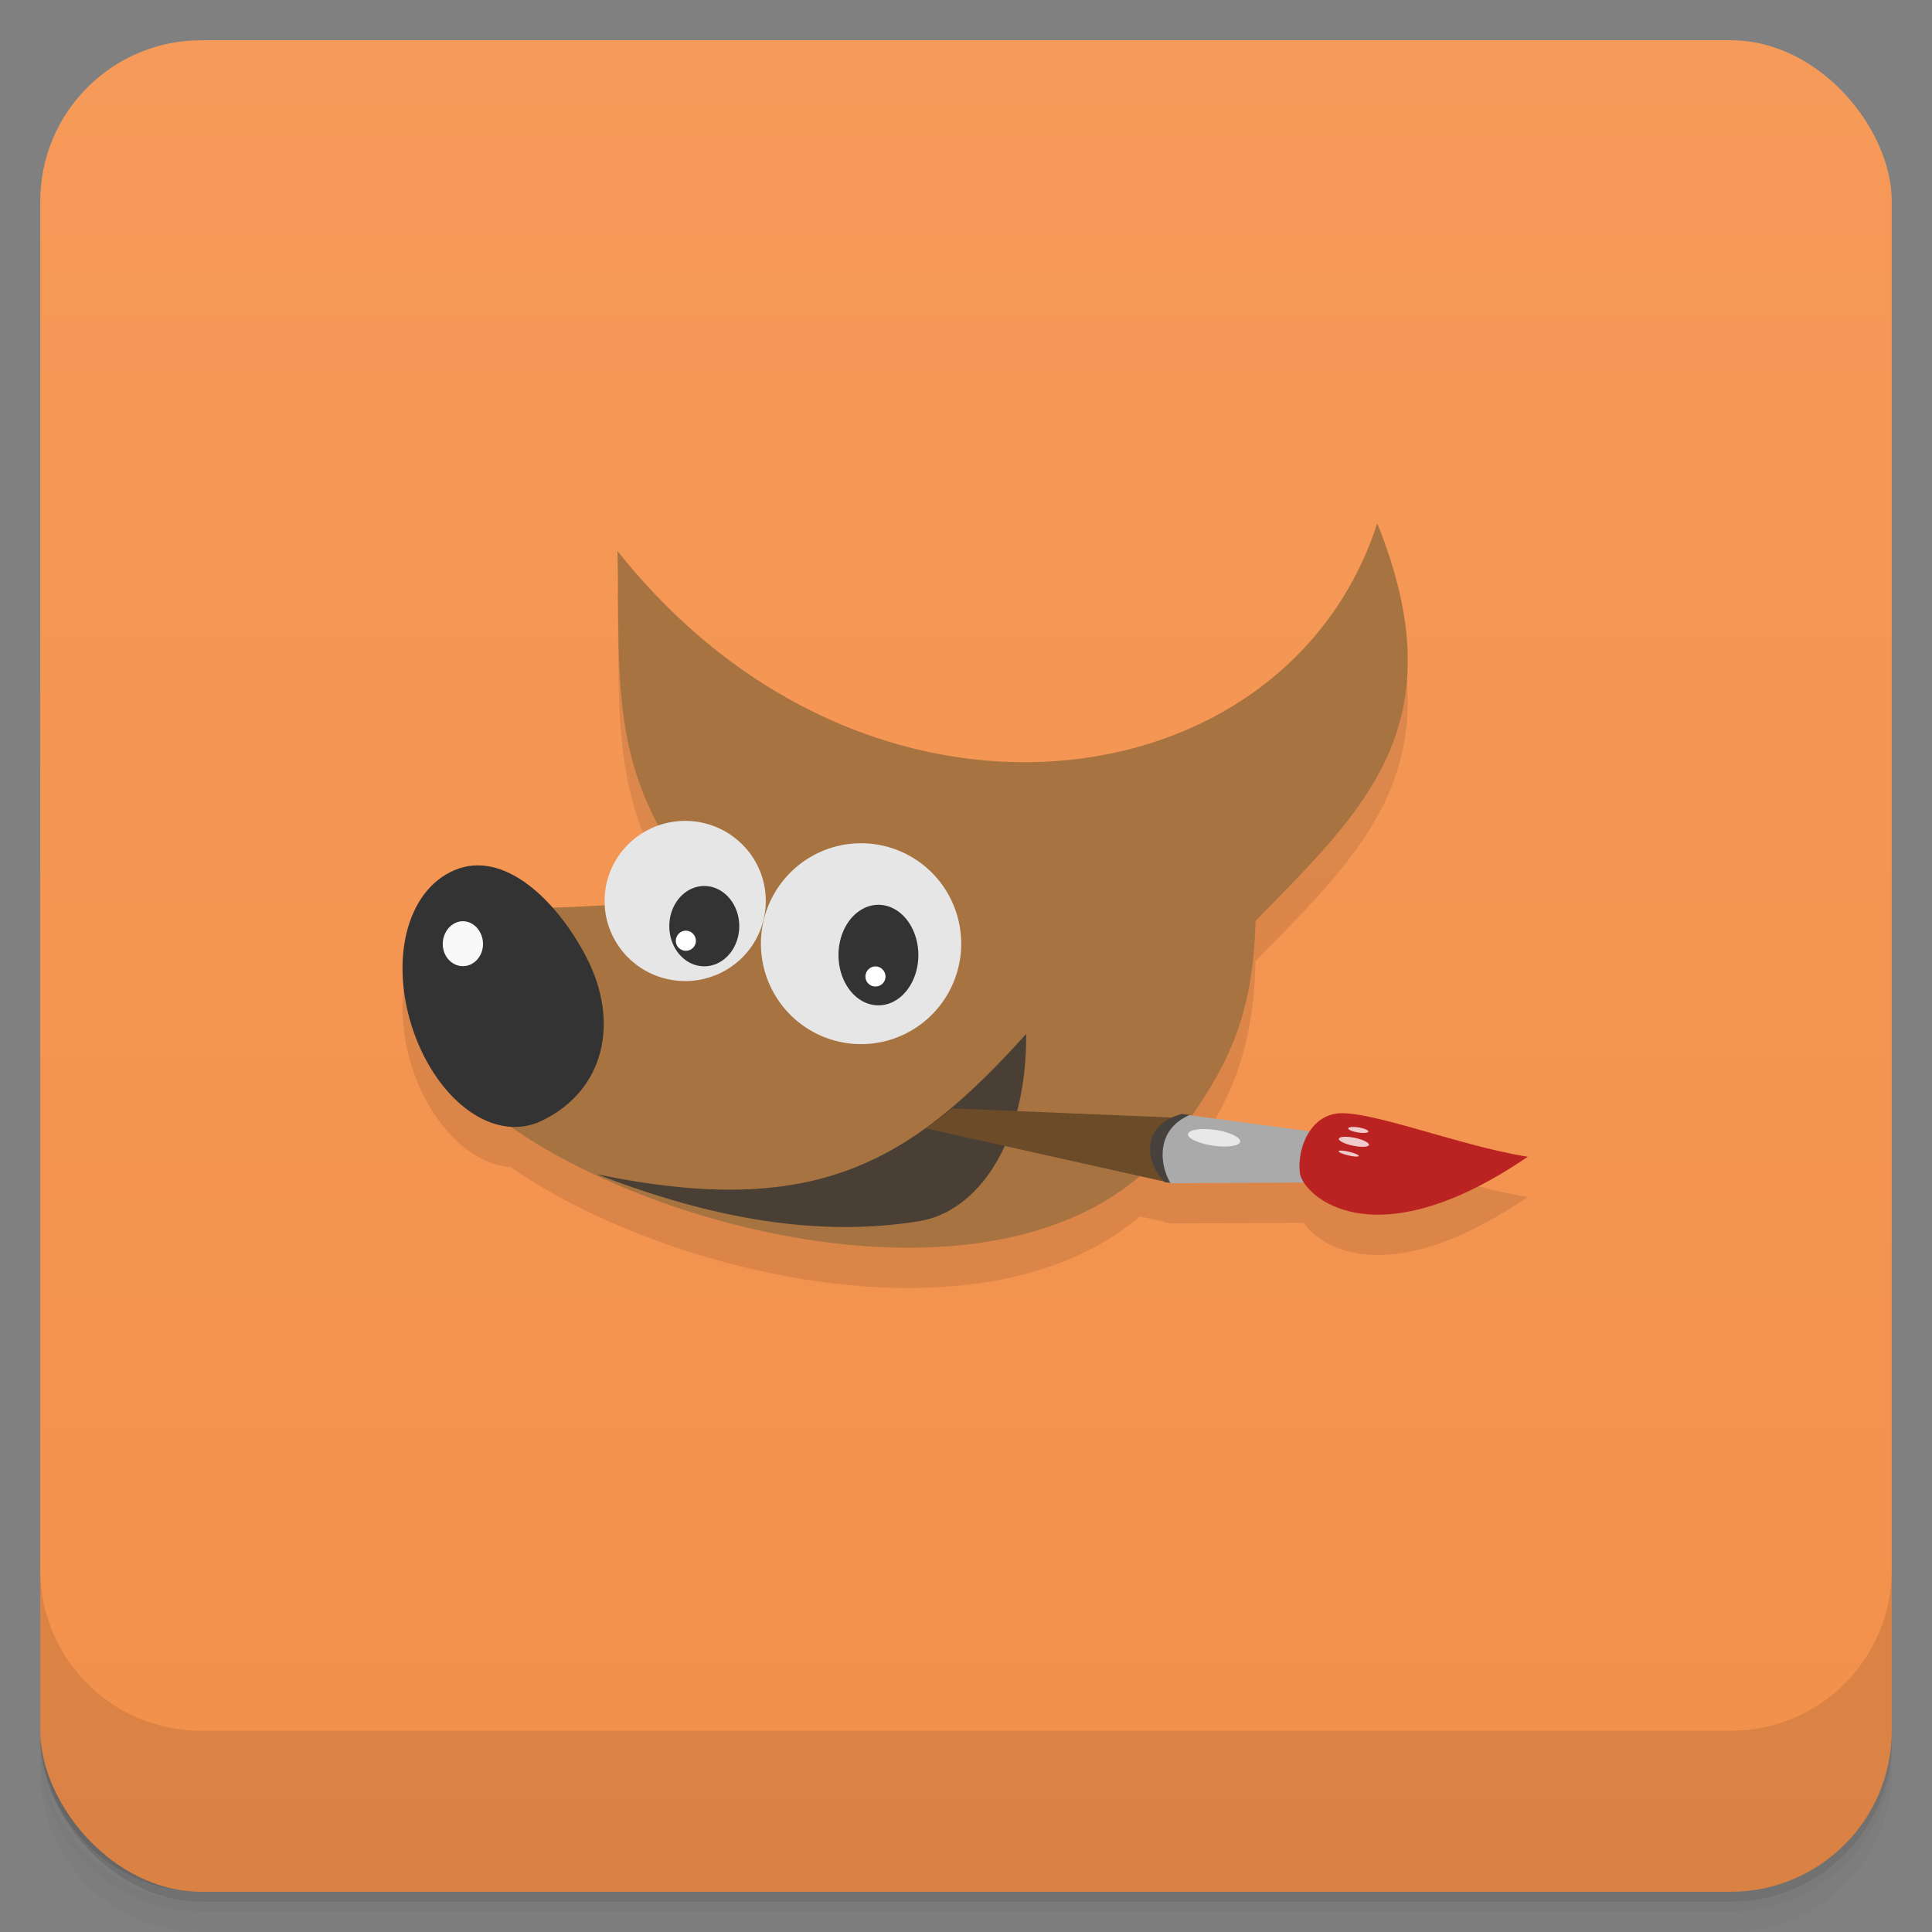 <?xml version="1.0" encoding="UTF-8" standalone="no"?>
<!-- Created with Inkscape (http://www.inkscape.org/) -->

<svg
   xmlns:dc="http://purl.org/dc/elements/1.1/"
   xmlns:cc="http://creativecommons.org/ns#"
   xmlns:rdf="http://www.w3.org/1999/02/22-rdf-syntax-ns#"
   xmlns:svg="http://www.w3.org/2000/svg"
   xmlns="http://www.w3.org/2000/svg"
   xmlns:xlink="http://www.w3.org/1999/xlink"
   xmlns:sodipodi="http://sodipodi.sourceforge.net/DTD/sodipodi-0.dtd"
   xmlns:inkscape="http://www.inkscape.org/namespaces/inkscape"
   width="48"
   height="48"
   id="svg2"
   version="1.1"
   inkscape:version="0.48.4 r9939"
   sodipodi:docname="gimp.svg"
   inkscape:export-filename="/home/me4oslav/Downloads/gimp-new-square.png"
   inkscape:export-xdpi="720"
   inkscape:export-ydpi="720">
  <rect width="100%" height="100%" fill="#808080" stroke="none"/>
  <defs
     id="defs4">
    <linearGradient
       id="linearGradient4069">
      <stop
         style="stop-color:#f2904b;stop-opacity:1;"
         offset="0"
         id="stop4071" />
      <stop
         style="stop-color:#f69a59;stop-opacity:1;"
         offset="1"
         id="stop4073" />
    </linearGradient>
    <linearGradient
       y2="1"
       x2="0"
       y1="47"
       gradientTransform="translate(-46,-1052.364)"
       gradientUnits="userSpaceOnUse"
       id="1"
       xlink:href="#0" />
    <linearGradient
       id="0">
      <stop
         id="stop3004"
         stop-opacity="0" />
      <stop
         id="stop3006"
         offset="1" />
    </linearGradient>
    <linearGradient
       gradientUnits="userSpaceOnUse"
       x2="0"
       y2="40"
       y1="280"
       xlink:href="#2"
       id="3"
       gradientTransform="matrix(.175 0 0 .175 302.8 216)" />
    <linearGradient
       id="2">
      <stop
         id="stop73"
         stop-color="#151515" />
      <stop
         id="stop75"
         stop-color="#222"
         offset="1" />
    </linearGradient>
    <linearGradient
       gradientUnits="userSpaceOnUse"
       x2="0"
       y2="90"
       y1="230"
       xlink:href="#2"
       id="1-9"
       gradientTransform="matrix(.375 0 0 .375 298 16)" />
    <linearGradient
       gradientUnits="userSpaceOnUse"
       x2="0"
       y2="90"
       y1="230"
       xlink:href="#2"
       id="0-3"
       gradientTransform="matrix(.25 0 0 .25 300 132)" />
    <clipPath
       id="clipPath66">
      <rect
         id="rect68"
         color="#bebebe"
         height="20"
         rx="4"
         y="78"
         x="434"
         width="20" />
    </clipPath>
    <clipPath
       id="clipPath62">
      <rect
         id="rect64"
         color="#bebebe"
         height="22"
         rx="4"
         y="77"
         x="433"
         width="22" />
    </clipPath>
    <clipPath
       id="clipPath58">
      <rect
         id="rect60"
         color="#bebebe"
         height="22"
         rx="5"
         y="77"
         x="433"
         width="22" />
    </clipPath>
    <clipPath
       id="clipPath54">
      <rect
         id="rect56"
         color="#bebebe"
         height="30"
         rx="6"
         y="29"
         x="433"
         width="30" />
    </clipPath>
    <clipPath
       id="clipPath50">
      <rect
         style="fill:url(#0-3)"
         id="rect52"
         color="#bebebe"
         fill="url(#0)"
         transform="matrix(0 -1 1 0 0 0)"
         height="60"
         rx="12.5"
         y="142"
         x="306"
         width="60" />
    </clipPath>
    <clipPath
       id="clipPath46">
      <rect
         style="fill:url(#1-9)"
         id="rect48"
         color="#bebebe"
         fill="url(#1)"
         height="90"
         rx="18.75"
         y="31"
         x="307"
         width="90" />
    </clipPath>
    <clipPath
       id="clipPath42">
      <rect
         id="rect44"
         color="#bebebe"
         fill="#6d6d6d"
         opacity="0.2"
         height="30"
         rx="4"
         y="29"
         x="433"
         width="30" />
    </clipPath>
    <clipPath
       id="clipPath38">
      <rect
         id="rect40"
         color="#bebebe"
         fill="#6d6d6d"
         opacity="0.2"
         height="22"
         rx="3"
         y="77"
         x="433"
         width="22" />
    </clipPath>
    <clipPath
       id="clipPath34">
      <path
         id="path36"
         d="m 144,70 c -49.706,0 -90,40.294 -90,90 0,49.706 40.294,90 90,90 49.706,0 90,-40.294 90,-90 0,-49.706 -40.294,-90 -90,-90 z m 0,32.188 c 32.033,0 58,25.967 58,58 0,32.033 -25.967,58 -58,58 -32.033,0 -58,-25.967 -58,-58 0,-32.033 25.967,-58 58,-58 z" />
    </clipPath>
    <clipPath
       id="clipPath30">
      <rect
         id="rect32"
         color="#bebebe"
         height="16"
         rx="3"
         y="116"
         x="432"
         width="16" />
    </clipPath>
    <clipPath
       id="clipPath26">
      <path
         id="path28"
         d="m 145,215 c 33.137,0 60,-26.863 60,-60 0,-33.137 -26.863,-60 -60,-60 -33.137,0 -60,26.863 -60,60 0,12.507 3.829,24.106 10.375,33.719 L 89,211 111.281,204.625 C 120.894,211.172 132.493,215 145,215 z" />
    </clipPath>
    <clipPath
       id="clipPath22">
      <path
         id="path24"
         d="m 152,204 a 8,8 0 1 1 -16,0 8,8 0 1 1 16,0 z" />
    </clipPath>
    <clipPath
       id="clipPath18">
      <path
         id="path20"
         d="m 98.031,23.191 c -41.492,1.052 -74.844,35.068 -74.844,76.812 0,42.407 34.406,76.812 76.812,76.812 42.407,0 76.812,-34.406 76.812,-76.812 0,-42.407 -34.406,-76.812 -76.812,-76.812 -0.663,0 -1.31,-0.017 -1.969,0 z M 100,50.66 c 27.245,0 49.344,22.099 49.344,49.344 -1e-5,27.245 -22.099,49.344 -49.344,49.344 -27.245,-1e-5 -49.344,-22.099 -49.344,-49.344 0,-27.245 22.099,-49.344 49.344,-49.344 z" />
    </clipPath>
    <clipPath
       id="clipPath14">
      <rect
         id="rect16"
         color="#bebebe"
         fill="#6d6d6d"
         opacity="0.2"
         height="16"
         rx="2"
         y="116"
         x="432"
         width="16" />
    </clipPath>
    <clipPath
       id="clipPath10">
      <rect
         id="rect12"
         color="#bebebe"
         fill="#986767"
         height="240"
         rx="50"
         y="36"
         x="24"
         width="240" />
    </clipPath>
    <clipPath
       id="clipPath6">
      <rect
         id="rect8"
         color="#bebebe"
         fill="url(#3)"
         transform="rotate(90)"
         height="42"
         rx="9"
         y="223"
         x="307"
         width="42" />
    </clipPath>
    <linearGradient
       inkscape:collect="always"
       xlink:href="#linearGradient3672"
       id="linearGradient4109"
       gradientUnits="userSpaceOnUse"
       x1="71.656"
       y1="62.66"
       x2="87.062"
       y2="62.66" />
    <linearGradient
       id="linearGradient3672">
      <stop
         id="stop3674"
         style="stop-color:#ffffff;stop-opacity:0"
         offset="0" />
      <stop
         id="stop3676"
         style="stop-color:#ffffff;stop-opacity:0"
         offset="0.3" />
      <stop
         id="stop3678"
         style="stop-color:#ffffff;stop-opacity:0.612"
         offset="0.5" />
      <stop
         id="stop3680"
         style="stop-color:#ffffff;stop-opacity:0"
         offset="0.753" />
      <stop
         id="stop3682"
         style="stop-color:#ffffff;stop-opacity:0"
         offset="1" />
    </linearGradient>
    <filter
       color-interpolation-filters="sRGB"
       inkscape:collect="always"
       id="filter3950">
      <feGaussianBlur
         inkscape:collect="always"
         stdDeviation="0.19"
         id="feGaussianBlur3952" />
    </filter>
    <linearGradient
       id="linearGradient3216">
      <stop
         id="stop3218"
         offset="0"
         style="stop-color:#6b6b6b;stop-opacity:1;" />
      <stop
         id="stop3220"
         offset="1"
         style="stop-color:#000000;stop-opacity:1;" />
    </linearGradient>
    <linearGradient
       id="linearGradient10287">
      <stop
         id="stop10289"
         offset="0"
         style="stop-color:#e1e0e0;stop-opacity:1;" />
      <stop
         style="stop-color:#3d3d3d;stop-opacity:1;"
         offset="0.5"
         id="stop4127" />
      <stop
         id="stop10291"
         offset="1"
         style="stop-color:#828282;stop-opacity:1;" />
    </linearGradient>
    <linearGradient
       id="linearGradient10279">
      <stop
         id="stop10281"
         offset="0"
         style="stop-color:#19140c;stop-opacity:1;" />
      <stop
         style="stop-color:#795d3b;stop-opacity:1;"
         offset="0.5"
         id="stop4148" />
      <stop
         id="stop10283"
         offset="1"
         style="stop-color:#9c794c;stop-opacity:1;" />
    </linearGradient>
    <linearGradient
       inkscape:collect="always"
       xlink:href="#linearGradient4990"
       id="linearGradient4092"
       gradientUnits="userSpaceOnUse"
       gradientTransform="matrix(0.134,-0.055,0.051,0.143,12.593,0.204)"
       x1="202.592"
       y1="424.376"
       x2="188.042"
       y2="371.451" />
    <linearGradient
       id="linearGradient4990">
      <stop
         style="stop-color:#808080;stop-opacity:1;"
         offset="0"
         id="stop4992" />
      <stop
         style="stop-color:#000000;stop-opacity:0;"
         offset="1"
         id="stop4994" />
    </linearGradient>
    <filter
       color-interpolation-filters="sRGB"
       inkscape:collect="always"
       id="filter3909"
       x="-0.127"
       width="1.253"
       y="-0.13"
       height="1.261">
      <feGaussianBlur
         inkscape:collect="always"
         stdDeviation="0.635"
         id="feGaussianBlur3911" />
    </filter>
    <linearGradient
       id="linearGradient4121">
      <stop
         style="stop-color:#2a2115;stop-opacity:1;"
         offset="0"
         id="stop4123" />
      <stop
         style="stop-color:#653c2e;stop-opacity:1;"
         offset="1"
         id="stop4125" />
    </linearGradient>
    <linearGradient
       id="linearGradient3387">
      <stop
         id="stop3389"
         offset="0"
         style="stop-color:#6b6b6b;stop-opacity:1;" />
      <stop
         id="stop3391"
         offset="1"
         style="stop-color:#000000;stop-opacity:1;" />
    </linearGradient>
    <linearGradient
       id="linearGradient3394">
      <stop
         id="stop3396"
         offset="0"
         style="stop-color:#6b6b6b;stop-opacity:1;" />
      <stop
         id="stop3398"
         offset="1"
         style="stop-color:#000000;stop-opacity:1;" />
    </linearGradient>
    <linearGradient
       id="linearGradient3200">
      <stop
         id="stop3202"
         offset="0"
         style="stop-color:#fefefe;stop-opacity:1;" />
      <stop
         id="stop3204"
         offset="1"
         style="stop-color:#e2e2e2;stop-opacity:1;" />
    </linearGradient>
    <filter
       color-interpolation-filters="sRGB"
       inkscape:collect="always"
       id="filter3960">
      <feGaussianBlur
         inkscape:collect="always"
         stdDeviation="1.935"
         id="feGaussianBlur3962" />
    </filter>
    <linearGradient
       id="linearGradient3407">
      <stop
         id="stop3409"
         offset="0"
         style="stop-color:#fefefe;stop-opacity:1;" />
      <stop
         id="stop3411"
         offset="1"
         style="stop-color:#e2e2e2;stop-opacity:1;" />
    </linearGradient>
    <linearGradient
       id="linearGradient3418">
      <stop
         id="stop3420"
         offset="0"
         style="stop-color:#6b6b6b;stop-opacity:1;" />
      <stop
         id="stop3422"
         offset="1"
         style="stop-color:#000000;stop-opacity:1;" />
    </linearGradient>
    <linearGradient
       inkscape:collect="always"
       xlink:href="#linearGradient3176"
       id="linearGradient4107"
       gradientUnits="userSpaceOnUse"
       gradientTransform="matrix(0.17,0,0,0.17,-15.617,-18.086)"
       x1="325.537"
       y1="295.213"
       x2="441.542"
       y2="414.019" />
    <linearGradient
       id="linearGradient3176">
      <stop
         id="stop3178"
         offset="0"
         style="stop-color:#a77341;stop-opacity:1;" />
      <stop
         id="stop3180"
         offset="1"
         style="stop-color:#3d3024;stop-opacity:1;" />
    </linearGradient>
    <linearGradient
       inkscape:collect="always"
       xlink:href="#linearGradient4069"
       id="linearGradient4075"
       x1="24"
       y1="1051.36"
       x2="24"
       y2="1005.36"
       gradientUnits="userSpaceOnUse" />
  </defs>
  <sodipodi:namedview
     id="base"
     pagecolor="#ffffff"
     bordercolor="#666666"
     borderopacity="1.0"
     inkscape:pageopacity="0.0"
     inkscape:pageshadow="2"
     inkscape:zoom="10.608016"
     inkscape:cx="37.705075"
     inkscape:cy="21.415075"
     inkscape:document-units="px"
     inkscape:current-layer="layer2"
     showgrid="false"
     inkscape:window-width="1920"
     inkscape:window-height="1023"
     inkscape:window-x="0"
     inkscape:window-y="28"
     inkscape:window-maximized="1">
    <inkscape:grid
       type="xygrid"
       id="grid3933"
       empspacing="5"
       visible="true"
       enabled="true"
       snapvisiblegridlinesonly="true" />
  </sodipodi:namedview>
  <g
     inkscape:groupmode="layer"
     id="layer3"
     inkscape:label="Shadow"
     sodipodi:insensitive="true">
    <g
       transform="translate(0,-1004.362)"
       id="g3804">
      <path
         id="path3806"
         d="m 5,1006.362 c -2.216,0 -4,1.784 -4,4 l 0,37.25 c 0,2.216 1.784,4 4,4 l 38,0 c 2.216,0 4,-1.784 4,-4 l 0,-37.25 c 0,-2.216 -1.784,-4 -4,-4 l -38,0 z m -4,41.5 0,0.5 c 0,2.216 1.784,4 4,4 l 38,0 c 2.216,0 4,-1.784 4,-4 l 0,-0.5 c 0,2.216 -1.784,4 -4,4 l -38,0 c -2.216,0 -4,-1.784 -4,-4 z"
         inkscape:connector-curvature="0"
         style="opacity:0.02" />
      <path
         id="path3808"
         d="m 1,1047.612 0,0.25 c 0,2.216 1.784,4 4,4 l 38,0 c 2.216,0 4,-1.784 4,-4 l 0,-0.25 c 0,2.216 -1.784,4 -4,4 l -38,0 c -2.216,0 -4,-1.784 -4,-4 z"
         inkscape:connector-curvature="0"
         style="opacity:0.05" />
      <rect
         id="rect3810"
         rx="4"
         y="1005.61"
         x="1"
         height="46"
         width="46"
         style="opacity:0.1" />
    </g>
  </g>
  <g
     inkscape:label="Background"
     inkscape:groupmode="layer"
     id="layer1"
     transform="translate(0,-1004.362)">
    <g
       id="g2987"
       transform="translate(0,0.002)"
       style="fill:url(#linearGradient4075);fill-opacity:1">
      <rect
         id="rect2989"
         width="46"
         height="46"
         x="1"
         y="1005.36"
         rx="4"
         style="fill:url(#linearGradient4075);fill-opacity:1" />
    </g>
    <g
       id="g3790">
      <path
         id="path3792"
         d="m 1,1043.362 0,4 c 0,2.216 1.784,4 4,4 l 38,0 c 2.216,0 4,-1.784 4,-4 l 0,-4 c 0,2.216 -1.784,4 -4,4 l -38,0 c -2.216,0 -4,-1.784 -4,-4 z"
         inkscape:connector-curvature="0"
         style="opacity:0.1" />
    </g>
  </g>
  <g
     inkscape:groupmode="layer"
     id="layer2"
     inkscape:label="Symbol">
    <g
       id="g4113"
       style="fill:#000000;fill-opacity:1;opacity:0.1"
       transform="translate(0,1)">
      <path
         inkscape:connector-curvature="0"
         sodipodi:nodetypes="cccccccc"
         id="path4077"
         d="M 15.341,13.689 C 21.518,21.485 31.949,20.042 34.217,13 c 2.01,5 -0.31,7.096 -3.022,9.879 -0.065,2.486 -0.758,3.719 -1.917,5.308 -4.285,5.896 -17.308,1.247 -18.537,-2.359 l 1.363,-3.221 c 2.33,-0.074 3.125,-0.1 5.499,-0.307 -2.546,-2.951 -2.184,-5.25 -2.262,-8.611 z"
         style="color:#000000;fill:#000000;fill-opacity:1;fill-rule:nonzero;stroke:none;stroke-width:2.7;marker:none;visibility:visible;display:inline;overflow:visible" />
      <path
         inkscape:connector-curvature="0"
         sodipodi:nodetypes="cssss"
         id="path4079"
         d="m 14.574,23.794 c 0.821,1.591 0.456,3.287 -1.103,4.046 -1.194,0.582 -2.595,-0.49 -3.195,-2.207 -0.6,-1.718 -0.204,-3.5 1.021,-4.016 1.224,-0.516 2.544,0.755 3.278,2.177 z"
         style="color:#000000;fill:#000000;fill-opacity:1;fill-rule:nonzero;stroke:none;stroke-width:2.7;marker:none;visibility:visible;display:inline;overflow:visible" />
      <path
         transform="matrix(0.066,0,0,0.063,-1.049,-0.387)"
         d="m 304.169,361.453 c 0,17.444 -13.585,31.586 -30.342,31.586 -16.758,0 -30.342,-14.141 -30.342,-31.586 0,-17.444 13.585,-31.586 30.342,-31.586 16.758,0 30.342,14.141 30.342,31.586 z"
         sodipodi:ry="31.585835"
         sodipodi:rx="30.342299"
         sodipodi:cy="361.45312"
         sodipodi:cx="273.82681"
         id="path4081"
         style="color:#000000;fill:#000000;fill-opacity:1;fill-rule:nonzero;stroke:none;stroke-width:2.7;marker:none;visibility:visible;display:inline;overflow:visible"
         sodipodi:type="arc" />
      <path
         sodipodi:type="arc"
         style="color:#000000;fill:#000000;fill-opacity:1;fill-rule:nonzero;stroke:none;stroke-width:2.7;marker:none;visibility:visible;display:inline;overflow:visible"
         id="path4083"
         sodipodi:cx="273.82681"
         sodipodi:cy="361.45312"
         sodipodi:rx="30.342299"
         sodipodi:ry="31.585835"
         d="m 304.169,361.453 c 0,17.444 -13.585,31.586 -30.342,31.586 -16.758,0 -30.342,-14.141 -30.342,-31.586 0,-17.444 13.585,-31.586 30.342,-31.586 16.758,0 30.342,14.141 30.342,31.586 z"
         transform="matrix(0.082,0,0,0.079,-1.061,-5.109)" />
      <path
         d="m 295.449,368.608 c 0,9.033 -6.378,16.355 -14.245,16.355 -7.867,0 -14.245,-7.322 -14.245,-16.355 0,-9.033 6.378,-16.355 14.245,-16.355 7.867,0 14.245,7.322 14.245,16.355 z"
         sodipodi:ry="16.355227"
         sodipodi:rx="14.244876"
         sodipodi:cy="368.60815"
         sodipodi:cx="281.20441"
         id="path4085"
         style="color:#000000;fill:#000000;fill-opacity:1;fill-rule:nonzero;stroke:none;stroke-width:2.7;marker:none;visibility:visible;display:inline;overflow:visible"
         sodipodi:type="arc"
         transform="matrix(0.061,0,0,0.061,0.344,0.525)" />
      <path
         transform="matrix(0.06,0,0,0.067,0.383,-1.781)"
         d="m 373.884,380.743 c 0,10.295 -7.401,18.641 -16.531,18.641 -9.13,0 -16.531,-8.346 -16.531,-18.641 0,-10.295 7.401,-18.641 16.531,-18.641 9.13,0 16.531,8.346 16.531,18.641 z"
         sodipodi:ry="18.641443"
         sodipodi:rx="16.53109"
         sodipodi:cy="380.74268"
         sodipodi:cx="357.35294"
         id="path4087"
         style="color:#000000;fill:#000000;fill-opacity:1;fill-rule:nonzero;stroke:none;stroke-width:2.7;marker:none;visibility:visible;display:inline;overflow:visible"
         sodipodi:type="arc" />
      <path
         inkscape:connector-curvature="0"
         sodipodi:nodetypes="ccsc"
         id="path4089"
         d="m 14.832,29.174 c 5.409,1.121 7.772,-0.272 10.663,-3.487 0.021,2.733 -1.233,4.417 -2.642,4.649 -2.486,0.41 -5.14,-0.042 -8.02,-1.162 z"
         style="opacity:0.8;color:#000000;fill:#000000;fill-opacity:1;fill-rule:nonzero;stroke:none;stroke-width:2.7;marker:none;visibility:visible;display:inline;overflow:visible" />
      <path
         inkscape:connector-curvature="0"
         sodipodi:nodetypes="ccccc"
         id="path4091"
         d="m 23.668,27.538 5.824,0.243 -0.392,1.614 -6.094,-1.361 c 0.225,-0.158 0.43,-0.335 0.661,-0.496 z"
         style="color:#000000;fill:#000000;fill-opacity:1;fill-rule:nonzero;stroke:none;stroke-width:2.7;marker:none;visibility:visible;display:inline;overflow:visible" />
      <path
         inkscape:connector-curvature="0"
         style="color:#000000;fill:#000000;fill-opacity:1;fill-rule:nonzero;stroke:none;stroke-width:2.7;marker:none;visibility:visible;display:inline;overflow:visible"
         d="m 32.655,28.123 -3.163,-0.424 c 0,0 -0.689,0.143 -0.78,0.719 -0.091,0.579 0.375,0.978 0.375,0.978 l 3.474,-0.016 0.093,-1.257 z"
         id="path4093"
         sodipodi:nodetypes="cczccc" />
      <path
         sodipodi:type="inkscape:offset"
         inkscape:radius="0"
         inkscape:original="M 74.625 59 C 72.779123 59.0552 71.701186 61.078184 71.65625 62.53125 C 71.61131 63.941945 75.402899 69.29846 87.0625 64.09375 C 82.63478 62.596657 76.641133 58.901135 74.625 59 z "
         style="color:#000000;fill:#000000;fill-opacity:1;fill-rule:nonzero;stroke:none;stroke-width:2.7;marker:none;visibility:visible;display:inline;overflow:visible"
         id="path4095"
         d="m 74.625,59 c -1.846,0.055 -2.924,2.078 -2.969,3.531 -0.045,1.411 3.747,6.767 15.406,1.562 C 82.635,62.597 76.641,58.901 74.625,59 z"
         transform="matrix(0.361,-0.064,0.063,0.365,2.49,10.917)" />
      <path
         sodipodi:type="inkscape:offset"
         inkscape:radius="0"
         inkscape:original="M 15.6875 43.78125 C 15.000995 43.78125 14.4375 44.339899 14.4375 45 C 14.4375 45.660101 15.000995 46.1875 15.6875 46.1875 C 16.374005 46.1875 16.9375 45.660101 16.9375 45 C 16.9375 44.339899 16.374005 43.78125 15.6875 43.78125 z "
         style="fill:#000000;fill-opacity:1;stroke:none"
         id="path4097"
         d="m 15.688,43.781 c -0.687,0 -1.25,0.559 -1.25,1.219 0,0.66 0.563,1.188 1.25,1.188 0.687,0 1.25,-0.527 1.25,-1.188 0,-0.66 -0.563,-1.219 -1.25,-1.219 z"
         transform="matrix(0.4,0,0,0.464,5.225,2.573)" />
      <path
         transform="matrix(0.2,0,0,0.208,13.902,14.015)"
         d="m 15.688,43.781 c -0.687,0 -1.25,0.559 -1.25,1.219 0,0.66 0.563,1.188 1.25,1.188 0.687,0 1.25,-0.527 1.25,-1.188 0,-0.66 -0.563,-1.219 -1.25,-1.219 z"
         id="path4099"
         style="fill:#000000;fill-opacity:1;stroke:none"
         inkscape:original="M 15.6875 43.78125 C 15.000995 43.78125 14.4375 44.339899 14.4375 45 C 14.4375 45.660101 15.000995 46.1875 15.6875 46.1875 C 16.374005 46.1875 16.9375 45.660101 16.9375 45 C 16.9375 44.339899 16.374005 43.78125 15.6875 43.78125 z "
         inkscape:radius="0"
         sodipodi:type="inkscape:offset" />
      <path
         sodipodi:type="inkscape:offset"
         inkscape:radius="0"
         inkscape:original="M 15.6875 43.78125 C 15.000995 43.78125 14.4375 44.339899 14.4375 45 C 14.4375 45.660101 15.000995 46.1875 15.6875 46.1875 C 16.374005 46.1875 16.9375 45.660101 16.9375 45 C 16.9375 44.339899 16.374005 43.78125 15.6875 43.78125 z "
         style="fill:#000000;fill-opacity:1;stroke:none"
         id="path4101"
         d="m 15.688,43.781 c -0.687,0 -1.25,0.559 -1.25,1.219 0,0.66 0.563,1.188 1.25,1.188 0.687,0 1.25,-0.527 1.25,-1.188 0,-0.66 -0.563,-1.219 -1.25,-1.219 z"
         transform="matrix(0.2,0,0,0.208,18.613,14.903)" />
      <path
         transform="matrix(0.3,0.06,-0.009,0.083,29.336,23.692)"
         d="m 15.688,43.781 c -0.687,0 -1.25,0.559 -1.25,1.219 0,0.66 0.563,1.188 1.25,1.188 0.687,0 1.25,-0.527 1.25,-1.188 0,-0.66 -0.563,-1.219 -1.25,-1.219 z"
         id="path4103"
         style="opacity:0.764;fill:#000000;fill-opacity:1;stroke:none"
         inkscape:original="M 15.6875 43.78125 C 15.000995 43.78125 14.4375 44.339899 14.4375 45 C 14.4375 45.660101 15.000995 46.1875 15.6875 46.1875 C 16.374005 46.1875 16.9375 45.660101 16.9375 45 C 16.9375 44.339899 16.374005 43.78125 15.6875 43.78125 z "
         inkscape:radius="0"
         sodipodi:type="inkscape:offset" />
      <path
         sodipodi:type="inkscape:offset"
         inkscape:radius="0"
         inkscape:original="M 15.6875 43.78125 C 15.000995 43.78125 14.4375 44.339899 14.4375 45 C 14.4375 45.660101 15.000995 46.1875 15.6875 46.1875 C 16.374005 46.1875 16.9375 45.660101 16.9375 45 C 16.9375 44.339899 16.374005 43.78125 15.6875 43.78125 z "
         style="opacity:0.764;fill:#000000;fill-opacity:1;stroke:none"
         id="path4105"
         d="m 15.688,43.781 c -0.687,0 -1.25,0.559 -1.25,1.219 0,0.66 0.563,1.188 1.25,1.188 0.687,0 1.25,-0.527 1.25,-1.188 0,-0.66 -0.563,-1.219 -1.25,-1.219 z"
         transform="matrix(0.2,0.033,-0.009,0.052,31.014,25.216)" />
      <path
         transform="matrix(0.2,0.048,-0.011,0.037,30.865,26.243)"
         d="m 15.688,43.781 c -0.687,0 -1.25,0.559 -1.25,1.219 0,0.66 0.563,1.188 1.25,1.188 0.687,0 1.25,-0.527 1.25,-1.188 0,-0.66 -0.563,-1.219 -1.25,-1.219 z"
         id="path4107"
         style="opacity:0.764;fill:#000000;fill-opacity:1;stroke:none"
         inkscape:original="M 15.6875 43.78125 C 15.000995 43.78125 14.4375 44.339899 14.4375 45 C 14.4375 45.660101 15.000995 46.1875 15.6875 46.1875 C 16.374005 46.1875 16.9375 45.660101 16.9375 45 C 16.9375 44.339899 16.374005 43.78125 15.6875 43.78125 z "
         inkscape:radius="0"
         sodipodi:type="inkscape:offset" />
      <path
         transform="matrix(0.519,0.071,-0.008,0.165,22.382,19.731)"
         d="m 15.688,43.781 c -0.687,0 -1.25,0.559 -1.25,1.219 0,0.66 0.563,1.188 1.25,1.188 0.687,0 1.25,-0.527 1.25,-1.188 0,-0.66 -0.563,-1.219 -1.25,-1.219 z"
         id="path4109"
         style="opacity:0.732;fill:#000000;fill-opacity:1;stroke:none"
         inkscape:original="M 15.6875 43.78125 C 15.000995 43.78125 14.4375 44.339899 14.4375 45 C 14.4375 45.660101 15.000995 46.1875 15.6875 46.1875 C 16.374005 46.1875 16.9375 45.660101 16.9375 45 C 16.9375 44.339899 16.374005 43.78125 15.6875 43.78125 z "
         inkscape:radius="0"
         sodipodi:type="inkscape:offset" />
      <path
         inkscape:connector-curvature="0"
         style="color:#000000;fill:#000000;fill-opacity:1;fill-rule:nonzero;stroke:none;stroke-width:2.7;marker:none;visibility:visible;display:inline;overflow:visible"
         d="m 29.366,27.676 c 0,0 -0.689,0.143 -0.78,0.718 -0.091,0.579 0.367,0.985 0.367,0.985 l 0.115,0 c -0.109,-0.207 -0.219,-0.5 -0.172,-0.857 0.067,-0.511 0.464,-0.739 0.665,-0.823 l -0.195,-0.023 z"
         id="path4111"
         sodipodi:nodetypes="csccscc" />
    </g>
    <path
       inkscape:connector-curvature="0"
       sodipodi:nodetypes="cccccccc"
       id="rect1411"
       d="M 15.341,13.689 C 21.518,21.485 31.949,20.042 34.217,13 c 2.01,5 -0.31,7.096 -3.022,9.879 -0.065,2.486 -0.758,3.719 -1.917,5.308 -4.285,5.896 -17.308,1.247 -18.537,-2.359 l 1.363,-3.221 c 2.33,-0.074 3.125,-0.1 5.499,-0.307 -2.546,-2.951 -2.184,-5.25 -2.262,-8.611 z"
       style="color:#000000;fill:#a77341;fill-opacity:1;fill-rule:nonzero;stroke:none;stroke-width:2.7;marker:none;visibility:visible;display:inline;overflow:visible" />
    <path
       inkscape:connector-curvature="0"
       sodipodi:nodetypes="cssss"
       id="path2287"
       d="m 14.574,23.794 c 0.821,1.591 0.456,3.287 -1.103,4.046 -1.194,0.582 -2.595,-0.49 -3.195,-2.207 -0.6,-1.718 -0.204,-3.5 1.021,-4.016 1.224,-0.516 2.544,0.755 3.278,2.177 z"
       style="color:#000000;fill:#333333;fill-opacity:1;fill-rule:nonzero;stroke:none;stroke-width:2.7;marker:none;visibility:visible;display:inline;overflow:visible" />
    <path
       transform="matrix(0.066,0,0,0.063,-1.049,-0.387)"
       d="m 304.169,361.453 a 30.342,31.586 0 1 1 -60.685,0 30.342,31.586 0 1 1 60.685,0 z"
       sodipodi:ry="31.585835"
       sodipodi:rx="30.342299"
       sodipodi:cy="361.45312"
       sodipodi:cx="273.82681"
       id="path2290"
       style="color:#000000;fill:#e6e6e6;fill-opacity:1;fill-rule:nonzero;stroke:none;stroke-width:2.7;marker:none;visibility:visible;display:inline;overflow:visible"
       sodipodi:type="arc" />
    <path
       sodipodi:type="arc"
       style="color:#000000;fill:#e6e6e6;fill-opacity:1;fill-rule:nonzero;stroke:none;stroke-width:2.7;marker:none;visibility:visible;display:inline;overflow:visible"
       id="path2292"
       sodipodi:cx="273.82681"
       sodipodi:cy="361.45312"
       sodipodi:rx="30.342299"
       sodipodi:ry="31.585835"
       d="m 304.169,361.453 a 30.342,31.586 0 1 1 -60.685,0 30.342,31.586 0 1 1 60.685,0 z"
       transform="matrix(0.082,0,0,0.079,-1.061,-5.109)" />
    <path
       d="m 295.449,368.608 a 14.245,16.355 0 1 1 -28.49,0 14.245,16.355 0 1 1 28.49,0 z"
       sodipodi:ry="16.355227"
       sodipodi:rx="14.244876"
       sodipodi:cy="368.60815"
       sodipodi:cx="281.20441"
       id="path2294"
       style="color:#000000;fill:#333333;fill-opacity:1;fill-rule:nonzero;stroke:none;stroke-width:2.7;marker:none;visibility:visible;display:inline;overflow:visible"
       sodipodi:type="arc"
       transform="matrix(0.061,0,0,0.061,0.344,0.525)" />
    <path
       transform="matrix(0.06,0,0,0.067,0.383,-1.781)"
       d="m 373.884,380.743 a 16.531,18.641 0 1 1 -33.062,0 16.531,18.641 0 1 1 33.062,0 z"
       sodipodi:ry="18.641443"
       sodipodi:rx="16.53109"
       sodipodi:cy="380.74268"
       sodipodi:cx="357.35294"
       id="path2296"
       style="color:#000000;fill:#333333;fill-opacity:1;fill-rule:nonzero;stroke:none;stroke-width:2.7;marker:none;visibility:visible;display:inline;overflow:visible"
       sodipodi:type="arc" />
    <path
       inkscape:connector-curvature="0"
       sodipodi:nodetypes="ccsc"
       id="rect2298"
       d="m 14.832,29.174 c 5.409,1.121 7.772,-0.272 10.663,-3.487 0.021,2.733 -1.233,4.417 -2.642,4.649 -2.486,0.41 -5.14,-0.042 -8.02,-1.162 z"
       style="color:#000000;fill:#333333;fill-opacity:1;fill-rule:nonzero;stroke:none;stroke-width:2.7;marker:none;visibility:visible;display:inline;overflow:visible;opacity:0.8" />
    <path
       inkscape:connector-curvature="0"
       sodipodi:nodetypes="ccccc"
       id="rect9397"
       d="m 23.668,27.538 5.824,0.243 -0.392,1.614 -6.094,-1.361 c 0.225,-0.158 0.43,-0.335 0.661,-0.496 z"
       style="color:#000000;fill:#6c4b29;fill-opacity:1;fill-rule:nonzero;stroke:none;stroke-width:2.7;marker:none;visibility:visible;display:inline;overflow:visible" />
    <path
       inkscape:connector-curvature="0"
       style="color:#000000;fill:#aaaaaa;fill-opacity:1;fill-rule:nonzero;stroke:none;stroke-width:2.7;marker:none;visibility:visible;display:inline;overflow:visible"
       d="m 32.655,28.123 -3.163,-0.424 c 0,0 -0.689,0.143 -0.78,0.719 -0.091,0.579 0.375,0.978 0.375,0.978 l 3.474,-0.016 0.093,-1.257 z"
       id="path9400"
       sodipodi:nodetypes="cczccc" />
    <path
       sodipodi:type="inkscape:offset"
       inkscape:radius="0"
       inkscape:original="M 74.625 59 C 72.779123 59.0552 71.701186 61.078184 71.65625 62.53125 C 71.61131 63.941945 75.402899 69.29846 87.0625 64.09375 C 82.63478 62.596657 76.641133 58.901135 74.625 59 z "
       style="color:#000000;fill:#bb2222;fill-opacity:1;fill-rule:nonzero;stroke:none;stroke-width:2.7;marker:none;visibility:visible;display:inline;overflow:visible"
       id="path3928"
       d="m 74.625,59 c -1.846,0.055 -2.924,2.078 -2.969,3.531 -0.045,1.411 3.747,6.767 15.406,1.562 C 82.635,62.597 76.641,58.901 74.625,59 z"
       transform="matrix(0.361,-0.064,0.063,0.365,2.49,10.917)" />
    <path
       sodipodi:type="inkscape:offset"
       inkscape:radius="0"
       inkscape:original="M 15.6875 43.78125 C 15.000995 43.78125 14.4375 44.339899 14.4375 45 C 14.4375 45.660101 15.000995 46.1875 15.6875 46.1875 C 16.374005 46.1875 16.9375 45.660101 16.9375 45 C 16.9375 44.339899 16.374005 43.78125 15.6875 43.78125 z "
       style="fill:#f9f9f9;fill-opacity:1;stroke:none"
       id="path3978"
       d="m 15.688,43.781 c -0.687,0 -1.25,0.559 -1.25,1.219 0,0.66 0.563,1.188 1.25,1.188 0.687,0 1.25,-0.527 1.25,-1.188 0,-0.66 -0.563,-1.219 -1.25,-1.219 z"
       transform="matrix(0.4,0,0,0.464,5.225,2.573)" />
    <path
       transform="matrix(0.2,0,0,0.208,13.902,14.015)"
       d="m 15.688,43.781 c -0.687,0 -1.25,0.559 -1.25,1.219 0,0.66 0.563,1.188 1.25,1.188 0.687,0 1.25,-0.527 1.25,-1.188 0,-0.66 -0.563,-1.219 -1.25,-1.219 z"
       id="path3980"
       style="fill:#ffffff;fill-opacity:1;stroke:none"
       inkscape:original="M 15.6875 43.78125 C 15.000995 43.78125 14.4375 44.339899 14.4375 45 C 14.4375 45.660101 15.000995 46.1875 15.6875 46.1875 C 16.374005 46.1875 16.9375 45.660101 16.9375 45 C 16.9375 44.339899 16.374005 43.78125 15.6875 43.78125 z "
       inkscape:radius="0"
       sodipodi:type="inkscape:offset" />
    <path
       sodipodi:type="inkscape:offset"
       inkscape:radius="0"
       inkscape:original="M 15.6875 43.78125 C 15.000995 43.78125 14.4375 44.339899 14.4375 45 C 14.4375 45.660101 15.000995 46.1875 15.6875 46.1875 C 16.374005 46.1875 16.9375 45.660101 16.9375 45 C 16.9375 44.339899 16.374005 43.78125 15.6875 43.78125 z "
       style="fill:#ffffff;fill-opacity:1;stroke:none"
       id="path3982"
       d="m 15.688,43.781 c -0.687,0 -1.25,0.559 -1.25,1.219 0,0.66 0.563,1.188 1.25,1.188 0.687,0 1.25,-0.527 1.25,-1.188 0,-0.66 -0.563,-1.219 -1.25,-1.219 z"
       transform="matrix(0.2,0,0,0.208,18.613,14.903)" />
    <path
       transform="matrix(0.3,0.06,-0.009,0.083,29.336,23.692)"
       d="m 15.688,43.781 c -0.687,0 -1.25,0.559 -1.25,1.219 0,0.66 0.563,1.188 1.25,1.188 0.687,0 1.25,-0.527 1.25,-1.188 0,-0.66 -0.563,-1.219 -1.25,-1.219 z"
       id="path3984"
       style="opacity:0.764;fill:#ffffff;fill-opacity:1;stroke:none"
       inkscape:original="M 15.6875 43.78125 C 15.000995 43.78125 14.4375 44.339899 14.4375 45 C 14.4375 45.660101 15.000995 46.1875 15.6875 46.1875 C 16.374005 46.1875 16.9375 45.660101 16.9375 45 C 16.9375 44.339899 16.374005 43.78125 15.6875 43.78125 z "
       inkscape:radius="0"
       sodipodi:type="inkscape:offset" />
    <path
       sodipodi:type="inkscape:offset"
       inkscape:radius="0"
       inkscape:original="M 15.6875 43.78125 C 15.000995 43.78125 14.4375 44.339899 14.4375 45 C 14.4375 45.660101 15.000995 46.1875 15.6875 46.1875 C 16.374005 46.1875 16.9375 45.660101 16.9375 45 C 16.9375 44.339899 16.374005 43.78125 15.6875 43.78125 z "
       style="opacity:0.764;fill:#ffffff;fill-opacity:1;stroke:none"
       id="path3986"
       d="m 15.688,43.781 c -0.687,0 -1.25,0.559 -1.25,1.219 0,0.66 0.563,1.188 1.25,1.188 0.687,0 1.25,-0.527 1.25,-1.188 0,-0.66 -0.563,-1.219 -1.25,-1.219 z"
       transform="matrix(0.2,0.033,-0.009,0.052,31.014,25.216)" />
    <path
       transform="matrix(0.2,0.048,-0.011,0.037,30.865,26.243)"
       d="m 15.688,43.781 c -0.687,0 -1.25,0.559 -1.25,1.219 0,0.66 0.563,1.188 1.25,1.188 0.687,0 1.25,-0.527 1.25,-1.188 0,-0.66 -0.563,-1.219 -1.25,-1.219 z"
       id="path3988"
       style="opacity:0.764;fill:#ffffff;fill-opacity:1;stroke:none"
       inkscape:original="M 15.6875 43.78125 C 15.000995 43.78125 14.4375 44.339899 14.4375 45 C 14.4375 45.660101 15.000995 46.1875 15.6875 46.1875 C 16.374005 46.1875 16.9375 45.660101 16.9375 45 C 16.9375 44.339899 16.374005 43.78125 15.6875 43.78125 z "
       inkscape:radius="0"
       sodipodi:type="inkscape:offset" />
    <path
       transform="matrix(0.519,0.071,-0.008,0.165,22.382,19.731)"
       d="m 15.688,43.781 c -0.687,0 -1.25,0.559 -1.25,1.219 0,0.66 0.563,1.188 1.25,1.188 0.687,0 1.25,-0.527 1.25,-1.188 0,-0.66 -0.563,-1.219 -1.25,-1.219 z"
       id="path4129"
       style="opacity:0.732;fill:#ffffff;fill-opacity:1;stroke:none"
       inkscape:original="M 15.6875 43.78125 C 15.000995 43.78125 14.4375 44.339899 14.4375 45 C 14.4375 45.660101 15.000995 46.1875 15.6875 46.1875 C 16.374005 46.1875 16.9375 45.660101 16.9375 45 C 16.9375 44.339899 16.374005 43.78125 15.6875 43.78125 z "
       inkscape:radius="0"
       sodipodi:type="inkscape:offset" />
    <path
       inkscape:connector-curvature="0"
       style="color:#000000;fill:#47413e;fill-opacity:1;fill-rule:nonzero;stroke:none;stroke-width:2.7;marker:none;visibility:visible;display:inline;overflow:visible"
       d="m 29.366,27.676 c 0,0 -0.689,0.143 -0.78,0.718 -0.091,0.579 0.367,0.985 0.367,0.985 l 0.115,0 c -0.109,-0.207 -0.219,-0.5 -0.172,-0.857 0.067,-0.511 0.464,-0.739 0.665,-0.823 l -0.195,-0.023 z"
       id="path4139"
       sodipodi:nodetypes="csccscc" />
  </g>
</svg>
